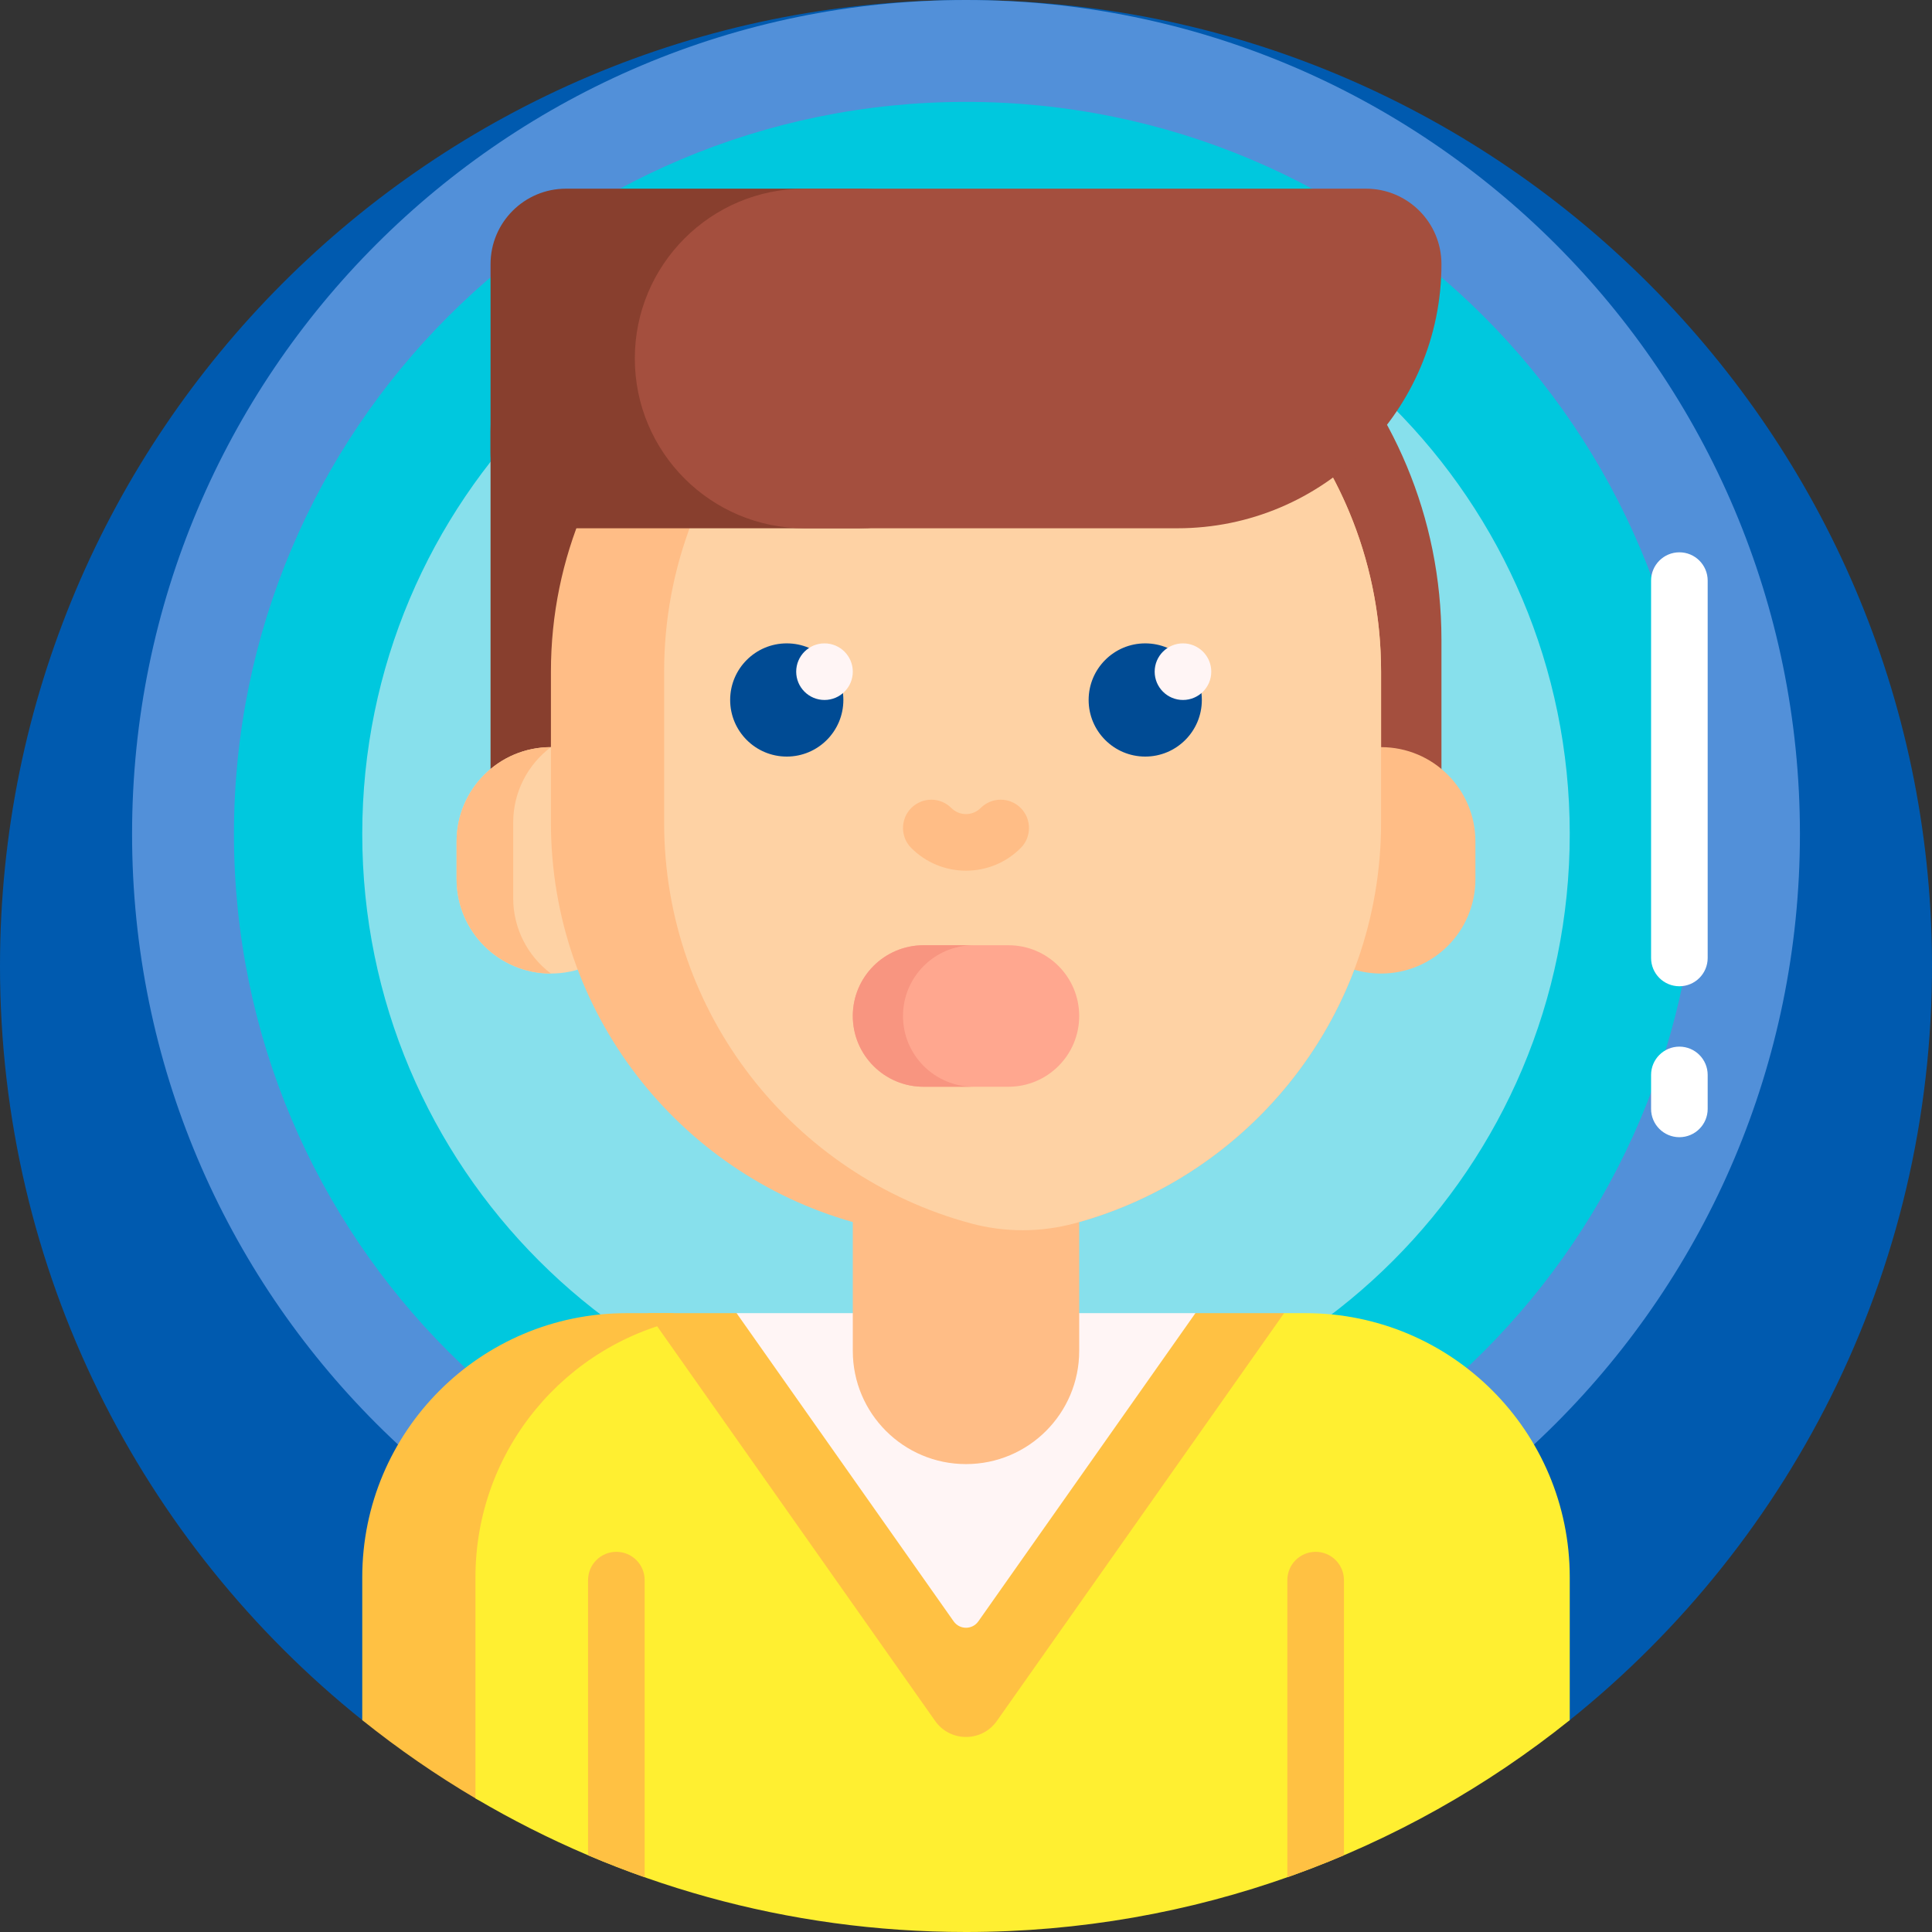 <svg id="Capa_1" enable-background="new 0 0 512 512" height="512" viewBox="0 0 512 512" width="512" xmlns="http://www.w3.org/2000/svg"><rect x="0" y="0" width="512" height="512" fill="#333333" stroke="none"/><g><path d="m0 256c0-141.305 114.487-255.871 255.762-256 139.235-.127 253.668 112.031 256.195 251.243 1.503 82.816-36.329 156.858-96.058 204.69-1.589 1.272-3.84 1.266-5.462.037-42.928-32.519-96.429-51.812-154.436-51.812-58.043 0-111.574 19.317-154.516 51.872-1.575 1.194-3.761 1.2-5.305-.035-58.629-46.912-96.18-119.068-96.18-199.995z" fill="#005aaf"/><path d="m477 221c0 122.055-98.945 221-221 221s-221-98.945-221-221 98.945-221 221-221 221 98.945 221 221z" fill="#5290d9"/><path d="m450 221c0 107.143-86.857 194-194 194s-194-86.857-194-194 86.857-194 194-194 194 86.857 194 194z" fill="#00c8de"/><path d="m416 221c0 88.366-71.634 160-160 160s-160-71.634-160-160 71.634-160 160-160 160 71.634 160 160z" fill="#87e0ec"/><path d="m352 240h-8.5c-16.569 0-30-13.431-30-30v-40.447c0-32.622 13.066-62.192 34.25-83.763 21.184 21.571 34.25 51.141 34.25 83.763v40.447c0 16.569-13.431 30-30 30z" fill="#a44f3e"/><path d="m214.128 240h-54.128c-16.569 0-30-13.431-30-30v-95.681c0-18.59 15.07-33.66 33.66-33.66h54.128c-18.59 0-33.66 15.07-33.66 33.66v95.681c0 16.569 13.431 30 30 30z" fill="#883f2e"/><path d="m146 258c-13.807 0-25-11.193-25-25v-10c0-13.807 11.193-25 25-25 13.807 0 25 11.193 25 25v10c0 13.807-11.193 25-25 25z" fill="#fed2a4"/><path d="m134.679 418v53.776c0 4.383-4.769 7.113-8.544 4.886-10.554-6.225-20.622-13.185-30.135-20.811v-37.851c0-38.66 31.34-70 70-70h11.772c2.744 0 3.567 3.686 1.105 4.897-.041.02-.081.04-.122.06-25.826 10.303-44.076 35.542-44.076 65.043z" fill="#ffc143"/><path d="m416 418v37.852c-43.827 35.133-99.459 56.148-160 56.148-47.457 0-91.897-12.913-130-35.417v-58.583c0-33.827 23.995-62.051 55.893-68.578 4.557-.932 9.275 5.748 14.107 5.748l129.51-.166 14.785-7.004h5.705c38.66 0 70 31.34 70 70z" fill="#ffef31"/><path d="m247.824 456.073-76.119-108.073h23.498l14.064 4.947 94.191.255 13.34-5.202h23.498l-76.12 108.073c-3.984 5.656-12.368 5.656-16.352 0zm108.335-37.323v72.915c-4.923 2.095-9.925 4.04-15 5.83v-78.745c0-4.142 3.358-7.5 7.5-7.5s7.5 3.358 7.5 7.5zm-192.818-7.5c-4.142 0-7.5 3.358-7.5 7.5v72.915c4.923 2.095 9.925 4.04 15 5.83v-78.745c0-4.142-3.358-7.5-7.5-7.5z" fill="#ffc143"/><path d="m316.798 348-57.527 81.676c-1.593 2.262-4.947 2.262-6.541 0l-57.528-81.676z" fill="#fff5f5"/><path d="m136 218v20c0 8.178 3.927 15.439 9.998 20-13.806-.001-24.998-11.194-24.998-25v-10c0-13.806 11.192-24.999 24.998-25-6.071 4.561-9.998 11.822-9.998 20zm230-20v-20c0-60.751-49.249-110-110-110-60.751 0-110 49.249-110 110v40c0 50.351 33.83 92.801 80 105.859v34.141c0 16.569 13.431 30 30 30s30-13.431 30-30v-34.141c33.586-9.499 60.641-34.551 72.895-66.883 2.252.666 4.637 1.024 7.105 1.024 13.807 0 25-11.193 25-25v-10c0-13.807-11.193-25-25-25z" fill="#ffbd86"/><path d="m366 178v40c0 50.792-34.425 93.543-81.216 106.195-9.023 2.44-18.545 2.44-27.568 0-46.791-12.652-81.216-55.403-81.216-106.195v-40c0-55.663 41.345-101.669 95-108.985 53.655 7.316 95 53.322 95 108.985z" fill="#fed2a4"/><path d="m241.5 224.731c-2.929-2.93-2.929-7.678 0-10.607 2.929-2.928 7.678-2.928 10.606 0 1.042 1.042 2.424 1.616 3.893 1.616s2.851-.574 3.893-1.616c2.929-2.928 7.678-2.928 10.606 0 2.929 2.93 2.929 7.678 0 10.607-3.875 3.875-9.024 6.009-14.5 6.009s-10.623-2.134-14.498-6.009z" fill="#ffbd86"/><path d="m223.5 185.5c0 8.284-6.716 15-15 15s-15-6.716-15-15 6.716-15 15-15 15 6.716 15 15zm80-15c-8.284 0-15 6.716-15 15s6.716 15 15 15 15-6.716 15-15-6.716-15-15-15z" fill="#004b94"/><path d="m226 178c0 4.142-3.358 7.5-7.5 7.5s-7.5-3.358-7.5-7.5 3.358-7.5 7.5-7.5 7.5 3.358 7.5 7.5zm87.5-7.5c-4.142 0-7.5 3.358-7.5 7.5s3.358 7.5 7.5 7.5 7.5-3.358 7.5-7.5-3.358-7.5-7.5-7.5z" fill="#fff5f5"/><path d="m272.696 95c0 24.853-20.147 45-45 45h-77.696c-11.046 0-20-8.954-20-20v-50c0-11.046 8.954-20 20-20h77.696c24.853 0 45 20.147 45 45z" fill="#883f2e"/><path d="m382 70c0 38.66-31.34 70-70 70h-98.766c-24.853 0-45-20.147-45-45 0-24.853 20.147-45 45-45h148.766c11.046 0 20 8.954 20 20z" fill="#a44f3e"/><path d="m452.553 153.869v100c0 4.142-3.358 7.5-7.5 7.5s-7.5-3.358-7.5-7.5v-100c0-4.142 3.358-7.5 7.5-7.5s7.5 3.358 7.5 7.5zm-7.5 123.5c-4.142 0-7.5 3.358-7.5 7.5v9c0 4.142 3.358 7.5 7.5 7.5s7.5-3.358 7.5-7.5v-9c0-4.142-3.358-7.5-7.5-7.5z" fill="#fff"/><path d="m286 269.25c0 10.355-8.395 18.75-18.75 18.75h-22.5c-10.355 0-18.75-8.395-18.75-18.75 0-10.355 8.395-18.75 18.75-18.75h22.5c10.355 0 18.75 8.395 18.75 18.75z" fill="#ffa78f"/><path d="m258.054 288h-13.304c-10.355 0-18.75-8.395-18.75-18.75 0-10.355 8.395-18.75 18.75-18.75h13.304c-10.355 0-18.75 8.395-18.75 18.75 0 10.355 8.394 18.75 18.75 18.75z" fill="#f89580"/></g></svg>